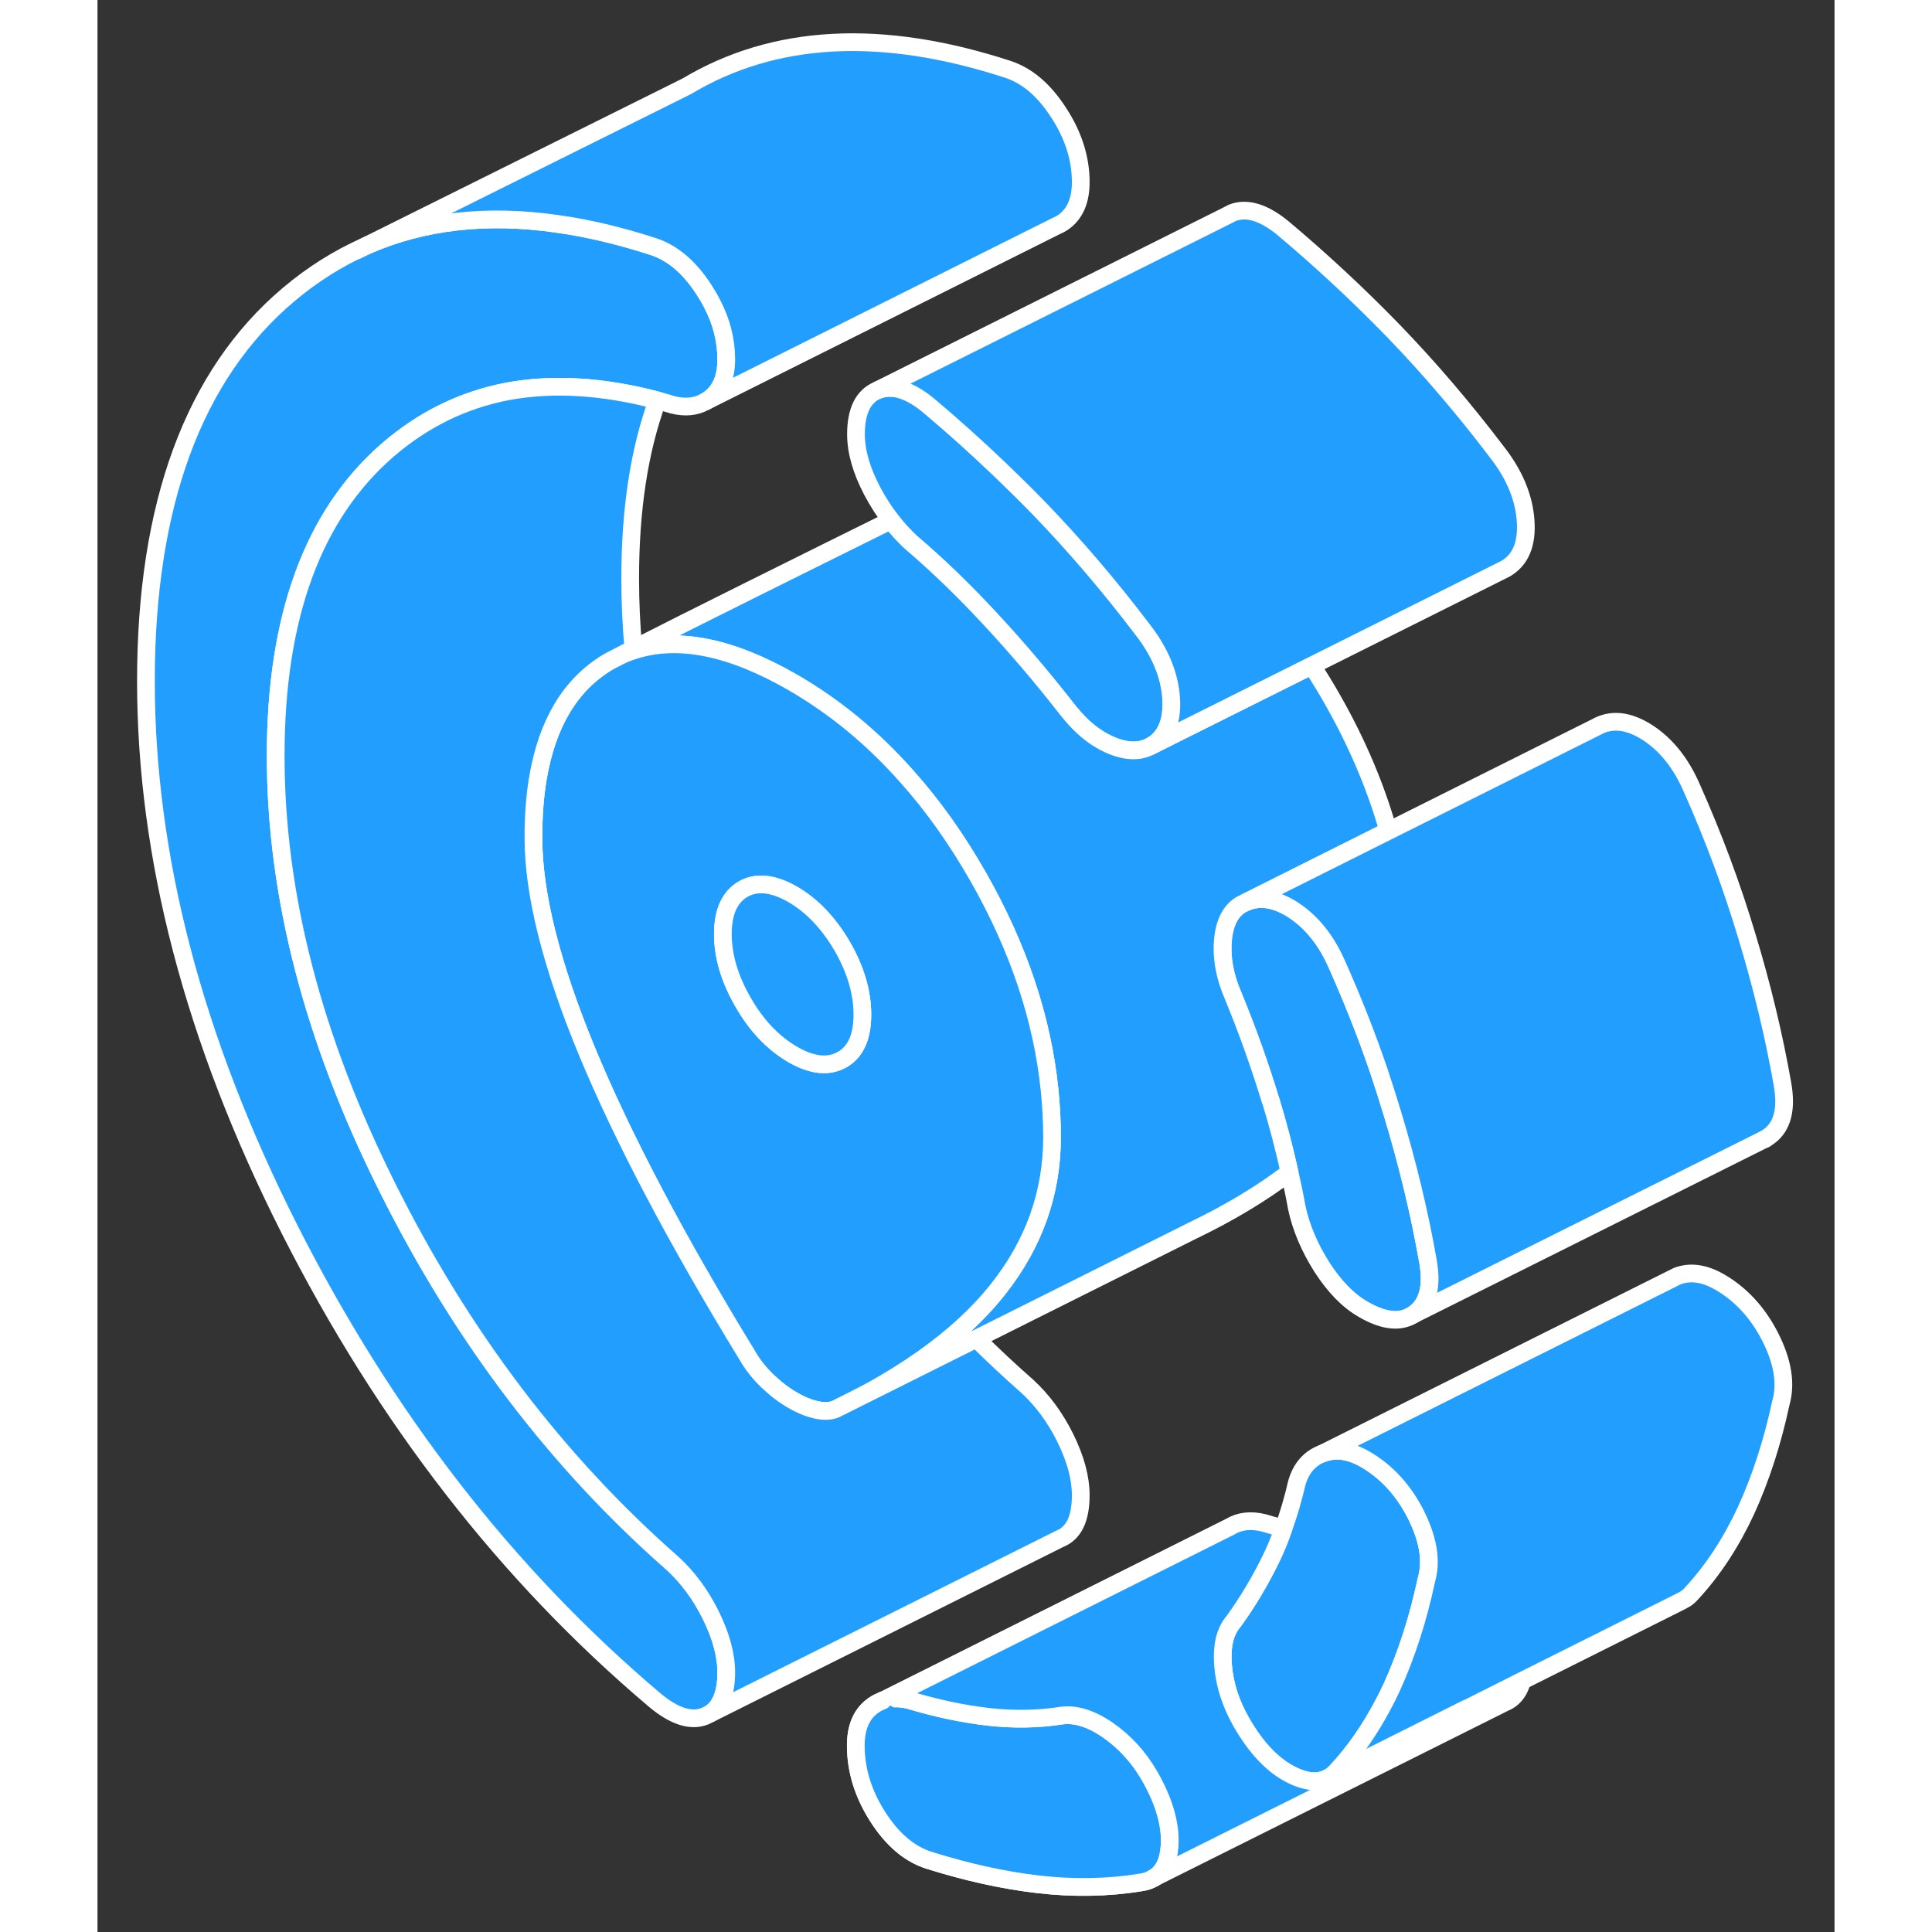 <svg viewBox="0 0 98 109" fill="#229EFF" xmlns="http://www.w3.org/2000/svg" height="48" width="48" stroke-width="1px" stroke-linecap="round" stroke-linejoin="round"><rect x="0" y="0" width="98" height="109" fill="#333333" stroke="none"/><path d="M59.343 100.169C58.733 99.119 57.953 98.269 57.003 97.609C56.063 96.959 55.193 96.689 54.403 96.789C53.063 96.999 51.673 97.019 50.243 96.859C48.803 96.689 47.333 96.379 45.803 95.919C45.243 95.779 44.743 95.789 44.303 95.939L44.213 95.979C44.013 96.059 43.823 96.169 43.653 96.309C43.073 96.779 42.783 97.499 42.783 98.479C42.783 99.879 43.203 101.219 44.023 102.499C44.843 103.779 45.803 104.599 46.903 104.949C49.033 105.619 51.093 106.079 53.073 106.309C55.053 106.539 56.993 106.509 58.883 106.199C59.153 106.159 59.383 106.079 59.583 105.959L59.633 105.929C60.133 105.609 60.423 105.029 60.483 104.189C60.573 102.979 60.193 101.639 59.343 100.169Z" stroke="white" stroke-linejoin="round"/><path d="M74.973 89.149C74.493 91.389 73.833 93.409 73.013 95.209C72.853 95.559 72.683 95.899 72.503 96.229C71.773 97.599 70.923 98.829 69.943 99.889C69.783 100.079 69.603 100.219 69.403 100.319L69.333 100.349C68.813 100.589 68.183 100.529 67.433 100.169C66.363 99.659 65.403 98.669 64.553 97.199C63.943 96.139 63.593 95.069 63.503 93.969C63.443 93.189 63.513 92.549 63.743 92.039C63.833 91.829 63.953 91.639 64.093 91.479C64.883 90.389 65.583 89.219 66.193 87.969C66.463 87.419 66.703 86.839 66.913 86.229C67.203 85.429 67.453 84.579 67.663 83.669C67.903 82.829 68.393 82.269 69.123 81.999C69.853 81.719 70.643 81.829 71.503 82.319C72.723 83.019 73.683 84.069 74.383 85.449C74.613 85.909 74.793 86.359 74.913 86.779C75.163 87.639 75.183 88.429 74.973 89.149Z" stroke="white" stroke-linejoin="round"/><path d="M34.603 91.129C35.184 92.309 35.473 93.379 35.473 94.359C35.473 95.519 35.163 96.299 34.563 96.679L34.283 96.819C33.493 97.139 32.543 96.839 31.443 95.919C23.093 88.859 16.224 79.999 10.823 69.329C5.433 58.659 2.733 48.349 2.733 38.419C2.733 28.489 5.413 21.149 10.783 16.619C12.123 15.489 13.563 14.579 15.094 13.899L15.174 13.859C18.374 12.459 21.983 12.049 26.003 12.639C27.713 12.879 29.494 13.309 31.354 13.909C32.453 14.269 33.413 15.089 34.233 16.369C34.393 16.619 34.544 16.869 34.674 17.129C35.214 18.159 35.473 19.209 35.473 20.279C35.473 21.259 35.184 21.979 34.603 22.449C34.514 22.519 34.423 22.589 34.324 22.639L34.243 22.679C33.733 22.959 33.133 23.009 32.453 22.839C32.163 22.749 31.873 22.669 31.593 22.589C28.514 21.779 25.694 21.609 23.144 22.079C20.624 22.559 18.363 23.669 16.363 25.399C12.153 29.059 10.053 34.809 10.053 42.639C10.053 50.469 12.153 58.599 16.363 67.009C20.564 75.419 25.933 82.489 32.453 88.209C33.303 88.989 34.023 89.959 34.603 91.129Z" stroke="white" stroke-linejoin="round"/><path d="M60.573 39.389C60.623 40.129 60.523 40.739 60.273 41.219C60.083 41.589 59.803 41.879 59.433 42.089C58.823 42.429 58.073 42.419 57.193 42.049C56.653 41.819 56.123 41.479 55.623 41.019C55.303 40.719 54.983 40.369 54.673 39.969C53.273 38.179 51.843 36.499 50.373 34.919C48.913 33.339 47.423 31.899 45.893 30.599C45.493 30.219 45.113 29.809 44.773 29.359C44.383 28.859 44.033 28.309 43.713 27.709C43.103 26.549 42.793 25.479 42.793 24.499C42.793 23.169 43.213 22.339 44.033 22.009C44.853 21.689 45.813 21.979 46.913 22.889C48.283 24.039 49.623 25.249 50.943 26.509C51.683 27.219 52.413 27.939 53.133 28.679C55.143 30.759 57.093 33.039 58.983 35.529C59.963 36.789 60.493 38.079 60.583 39.389H60.573Z" stroke="white" stroke-linejoin="round"/><path d="M30.234 36.609C29.914 36.769 29.634 36.909 29.414 37.029C29.684 36.899 29.954 36.789 30.244 36.699C30.234 36.669 30.234 36.639 30.234 36.609Z" stroke="white" stroke-linejoin="round"/><path d="M80.374 94.829C80.234 95.369 79.954 95.759 79.554 95.979L79.444 96.029L59.634 105.929C60.134 105.609 60.424 105.029 60.484 104.189C60.574 102.979 60.194 101.639 59.344 100.169C58.734 99.119 57.954 98.269 57.004 97.609C56.064 96.959 55.194 96.689 54.404 96.789C53.064 96.999 51.674 97.019 50.244 96.859C48.804 96.689 47.334 96.379 45.804 95.919C45.244 95.779 44.744 95.789 44.304 95.939L63.914 86.129C64.444 85.809 65.074 85.739 65.804 85.919C66.174 86.029 66.544 86.139 66.914 86.229C66.704 86.839 66.464 87.419 66.194 87.969C65.584 89.219 64.884 90.389 64.094 91.479C63.954 91.639 63.834 91.829 63.744 92.039C63.514 92.549 63.444 93.189 63.504 93.969C63.594 95.069 63.944 96.139 64.554 97.199C65.404 98.669 66.364 99.659 67.434 100.169C68.184 100.529 68.814 100.589 69.334 100.349L69.404 100.319L77.224 96.399H77.254L80.374 94.829Z" stroke="white" stroke-linejoin="round"/><path d="M74.334 74.089C74.334 74.089 74.254 74.149 74.214 74.179L73.984 74.299C73.304 74.609 72.444 74.469 71.414 73.869C70.554 73.379 69.784 72.579 69.074 71.479C68.374 70.369 67.904 69.259 67.664 68.139C67.544 67.469 67.404 66.799 67.254 66.139C66.954 64.789 66.604 63.439 66.194 62.099C65.584 60.099 64.884 58.139 64.094 56.219C63.604 55.099 63.414 54.039 63.504 53.039C63.594 52.039 63.944 51.369 64.554 51.019L64.824 50.889C65.604 50.569 66.474 50.709 67.434 51.319C68.504 52.009 69.334 53.049 69.944 54.449C70.824 56.429 71.614 58.419 72.304 60.449C72.564 61.229 72.814 62.019 73.054 62.809C73.914 65.639 74.584 68.429 75.064 71.159C75.314 72.559 75.064 73.539 74.334 74.089Z" stroke="white" stroke-linejoin="round"/><path d="M66.193 62.099C66.603 63.439 66.953 64.789 67.253 66.139C65.703 67.319 63.883 68.419 61.783 69.429L61.623 69.509L49.584 75.529L43.763 78.439C43.763 78.439 43.733 78.429 43.743 78.419C45.743 77.299 47.453 76.099 48.864 74.809C49.603 74.129 50.264 73.429 50.834 72.699C52.843 70.149 53.853 67.299 53.853 64.159C53.853 63.269 53.803 62.379 53.713 61.479C53.303 57.479 51.963 53.469 49.693 49.479C48.483 47.359 47.144 45.459 45.654 43.799C43.744 41.639 41.593 39.869 39.223 38.499C35.733 36.489 32.743 35.889 30.243 36.699C30.233 36.669 30.233 36.639 30.233 36.609C33.203 35.089 40.033 31.699 44.763 29.359C45.103 29.809 45.483 30.219 45.883 30.589C47.413 31.899 48.904 33.339 50.364 34.919C51.834 36.499 53.264 38.179 54.664 39.969C54.974 40.369 55.294 40.719 55.614 41.019C56.114 41.479 56.643 41.819 57.183 42.049C58.063 42.419 58.814 42.429 59.424 42.089L60.574 41.509L68.503 37.549C68.913 38.169 69.303 38.809 69.683 39.479C71.083 41.939 72.124 44.409 72.823 46.879L64.814 50.889L64.543 51.019C63.934 51.369 63.583 52.039 63.493 53.039C63.403 54.039 63.593 55.099 64.084 56.219C64.874 58.139 65.573 60.099 66.183 62.099H66.193Z" stroke="white" stroke-linejoin="round"/><path d="M53.714 61.479C53.304 57.479 51.964 53.469 49.694 49.479C48.484 47.359 47.144 45.459 45.654 43.799C43.744 41.639 41.594 39.869 39.224 38.499C35.734 36.489 32.744 35.889 30.244 36.699C29.954 36.789 29.684 36.899 29.414 37.029C29.034 37.219 28.814 37.339 28.754 37.379C26.664 38.649 25.364 40.829 24.844 43.929C24.674 44.939 24.594 46.049 24.594 47.259C24.594 50.409 25.594 54.419 27.604 59.289C29.624 64.159 32.634 69.889 36.664 76.479C36.964 76.999 37.344 77.479 37.804 77.919C38.264 78.359 38.734 78.719 39.224 78.999C39.704 79.279 40.184 79.469 40.634 79.559C41.094 79.649 41.474 79.609 41.784 79.429L42.524 79.059C42.944 78.849 43.354 78.629 43.744 78.419C45.744 77.299 47.454 76.099 48.864 74.809C49.604 74.129 50.264 73.429 50.834 72.699C52.844 70.149 53.854 67.299 53.854 64.159C53.854 63.269 53.804 62.379 53.714 61.479ZM42.014 59.779C41.244 60.219 40.314 60.119 39.224 59.489C38.124 58.849 37.194 57.879 36.434 56.559C35.674 55.249 35.284 53.959 35.284 52.699C35.284 51.439 35.674 50.599 36.434 50.159C37.194 49.729 38.124 49.829 39.224 50.459C40.314 51.089 41.244 52.069 42.014 53.379C42.774 54.699 43.154 55.979 43.154 57.239C43.154 58.499 42.774 59.349 42.014 59.779Z" stroke="white" stroke-linejoin="round"/><path d="M55.474 84.359C55.474 85.689 55.074 86.509 54.284 86.819L34.564 96.679C35.164 96.299 35.474 95.519 35.474 94.359C35.474 93.379 35.184 92.309 34.604 91.129C34.024 89.959 33.304 88.989 32.454 88.209C25.934 82.489 20.564 75.419 16.364 67.009C12.154 58.599 10.054 50.479 10.054 42.639C10.054 34.799 12.154 29.059 16.364 25.399C18.364 23.669 20.624 22.559 23.144 22.079C25.694 21.609 28.514 21.779 31.594 22.589C30.554 25.429 30.054 28.779 30.054 32.639C30.054 33.959 30.114 35.279 30.234 36.609C29.914 36.769 29.634 36.909 29.414 37.029C29.034 37.219 28.814 37.339 28.754 37.379C26.664 38.649 25.364 40.829 24.844 43.929C24.674 44.939 24.594 46.049 24.594 47.259C24.594 50.409 25.594 54.419 27.604 59.289C29.624 64.159 32.634 69.889 36.664 76.479C36.964 76.999 37.344 77.479 37.804 77.919C38.264 78.359 38.734 78.719 39.224 78.999C39.704 79.279 40.184 79.469 40.634 79.559C41.094 79.649 41.474 79.609 41.784 79.429L43.764 78.439L49.584 75.529C50.514 76.449 51.474 77.349 52.454 78.209C53.304 78.989 54.024 79.959 54.604 81.129C55.184 82.309 55.474 83.379 55.474 84.359Z" stroke="white" stroke-linejoin="round"/><path d="M55.474 10.279C55.474 11.259 55.184 11.979 54.604 12.449C54.504 12.529 54.414 12.589 54.304 12.649L53.994 12.799L34.324 22.639C34.424 22.589 34.514 22.519 34.604 22.449C35.184 21.979 35.474 21.259 35.474 20.279C35.474 19.209 35.214 18.159 34.674 17.129C34.544 16.869 34.394 16.619 34.234 16.369C33.414 15.089 32.454 14.269 31.354 13.909C29.494 13.309 27.714 12.879 26.004 12.639C21.984 12.049 18.374 12.459 15.174 13.859L33.164 4.909L33.244 4.869C38.184 1.909 44.234 1.589 51.354 3.909C52.454 4.269 53.414 5.089 54.234 6.369C55.064 7.639 55.474 8.949 55.474 10.279Z" stroke="white" stroke-linejoin="round"/><path d="M15.094 13.899L14.634 14.129" stroke="white" stroke-linejoin="round"/><path d="M80.573 29.389C80.663 30.699 80.283 31.599 79.433 32.089L79.213 32.199L68.513 37.549L60.584 41.509L59.433 42.089C59.803 41.879 60.083 41.589 60.273 41.219C60.523 40.739 60.623 40.129 60.574 39.389C60.483 38.079 59.953 36.789 58.973 35.529C57.083 33.039 55.133 30.759 53.123 28.679C52.404 27.939 51.673 27.219 50.933 26.509C49.613 25.249 48.274 24.039 46.904 22.889C45.804 21.979 44.843 21.689 44.023 22.009L63.733 12.159L64.023 12.009C64.843 11.689 65.804 11.979 66.904 12.889C69.034 14.679 71.114 16.609 73.124 18.679C75.133 20.759 77.083 23.039 78.973 25.529C79.953 26.789 80.484 28.079 80.573 29.389Z" stroke="white" stroke-linejoin="round"/><path d="M94.333 64.089C94.243 64.159 94.153 64.219 94.053 64.269L74.213 74.179C74.213 74.179 74.293 74.119 74.333 74.089C75.063 73.539 75.313 72.559 75.063 71.159C74.583 68.429 73.913 65.639 73.053 62.809C72.813 62.019 72.563 61.229 72.303 60.449C71.613 58.419 70.823 56.429 69.943 54.449C69.333 53.049 68.503 52.009 67.433 51.319C66.473 50.709 65.603 50.569 64.823 50.889L72.833 46.879L84.553 41.019C85.403 40.539 86.363 40.639 87.433 41.319C88.503 42.009 89.333 43.049 89.943 44.449C91.163 47.189 92.203 49.969 93.053 52.809C93.913 55.639 94.583 58.429 95.063 61.159C95.313 62.559 95.063 63.539 94.333 64.089Z" stroke="white" stroke-linejoin="round"/><path d="M94.973 79.149C94.493 81.389 93.833 83.409 93.013 85.209C92.183 86.999 91.163 88.569 89.943 89.889C89.793 90.069 89.623 90.199 89.433 90.289L89.363 90.329L89.303 90.359L80.373 94.829L77.253 96.399H77.223L69.403 100.319C69.603 100.219 69.783 100.079 69.943 99.889C70.923 98.829 71.773 97.599 72.503 96.229C72.683 95.899 72.853 95.559 73.013 95.209C73.833 93.409 74.493 91.389 74.973 89.149C75.183 88.429 75.163 87.639 74.913 86.779C74.793 86.359 74.613 85.909 74.383 85.449C73.683 84.069 72.723 83.019 71.503 82.319C70.643 81.829 69.853 81.719 69.123 81.999L88.703 72.209L89.123 71.999C89.853 71.719 90.643 71.829 91.503 72.319C92.723 73.019 93.683 74.069 94.383 75.449C95.083 76.839 95.283 78.069 94.973 79.149Z" stroke="white" stroke-linejoin="round"/><path d="M69.334 100.349L69.273 100.379" stroke="white" stroke-linejoin="round"/><path d="M44.303 95.939L44.213 95.979C44.013 96.059 43.823 96.169 43.653 96.309C43.073 96.779 42.783 97.499 42.783 98.479C42.783 99.879 43.203 101.219 44.023 102.499C44.843 103.779 45.803 104.599 46.903 104.949C49.033 105.619 51.093 106.079 53.073 106.309C55.053 106.539 56.993 106.509 58.883 106.199C59.153 106.159 59.383 106.079 59.583 105.959L59.633 105.929" stroke="white" stroke-linejoin="round"/><path d="M59.634 105.929L59.584 105.959" stroke="white" stroke-linejoin="round"/><path d="M43.153 57.239C43.153 58.499 42.773 59.349 42.013 59.779C41.243 60.219 40.313 60.119 39.223 59.489C38.123 58.849 37.193 57.879 36.433 56.559C35.673 55.249 35.283 53.959 35.283 52.699C35.283 51.439 35.673 50.599 36.433 50.159C37.193 49.729 38.123 49.829 39.223 50.459C40.313 51.089 41.243 52.069 42.013 53.379C42.773 54.699 43.153 55.979 43.153 57.239Z" stroke="white" stroke-linejoin="round"/><path d="M94.084 64.259L94.054 64.269" stroke="white" stroke-linejoin="round"/><path d="M74.213 74.179L73.983 74.299" stroke="white" stroke-linejoin="round"/></svg>